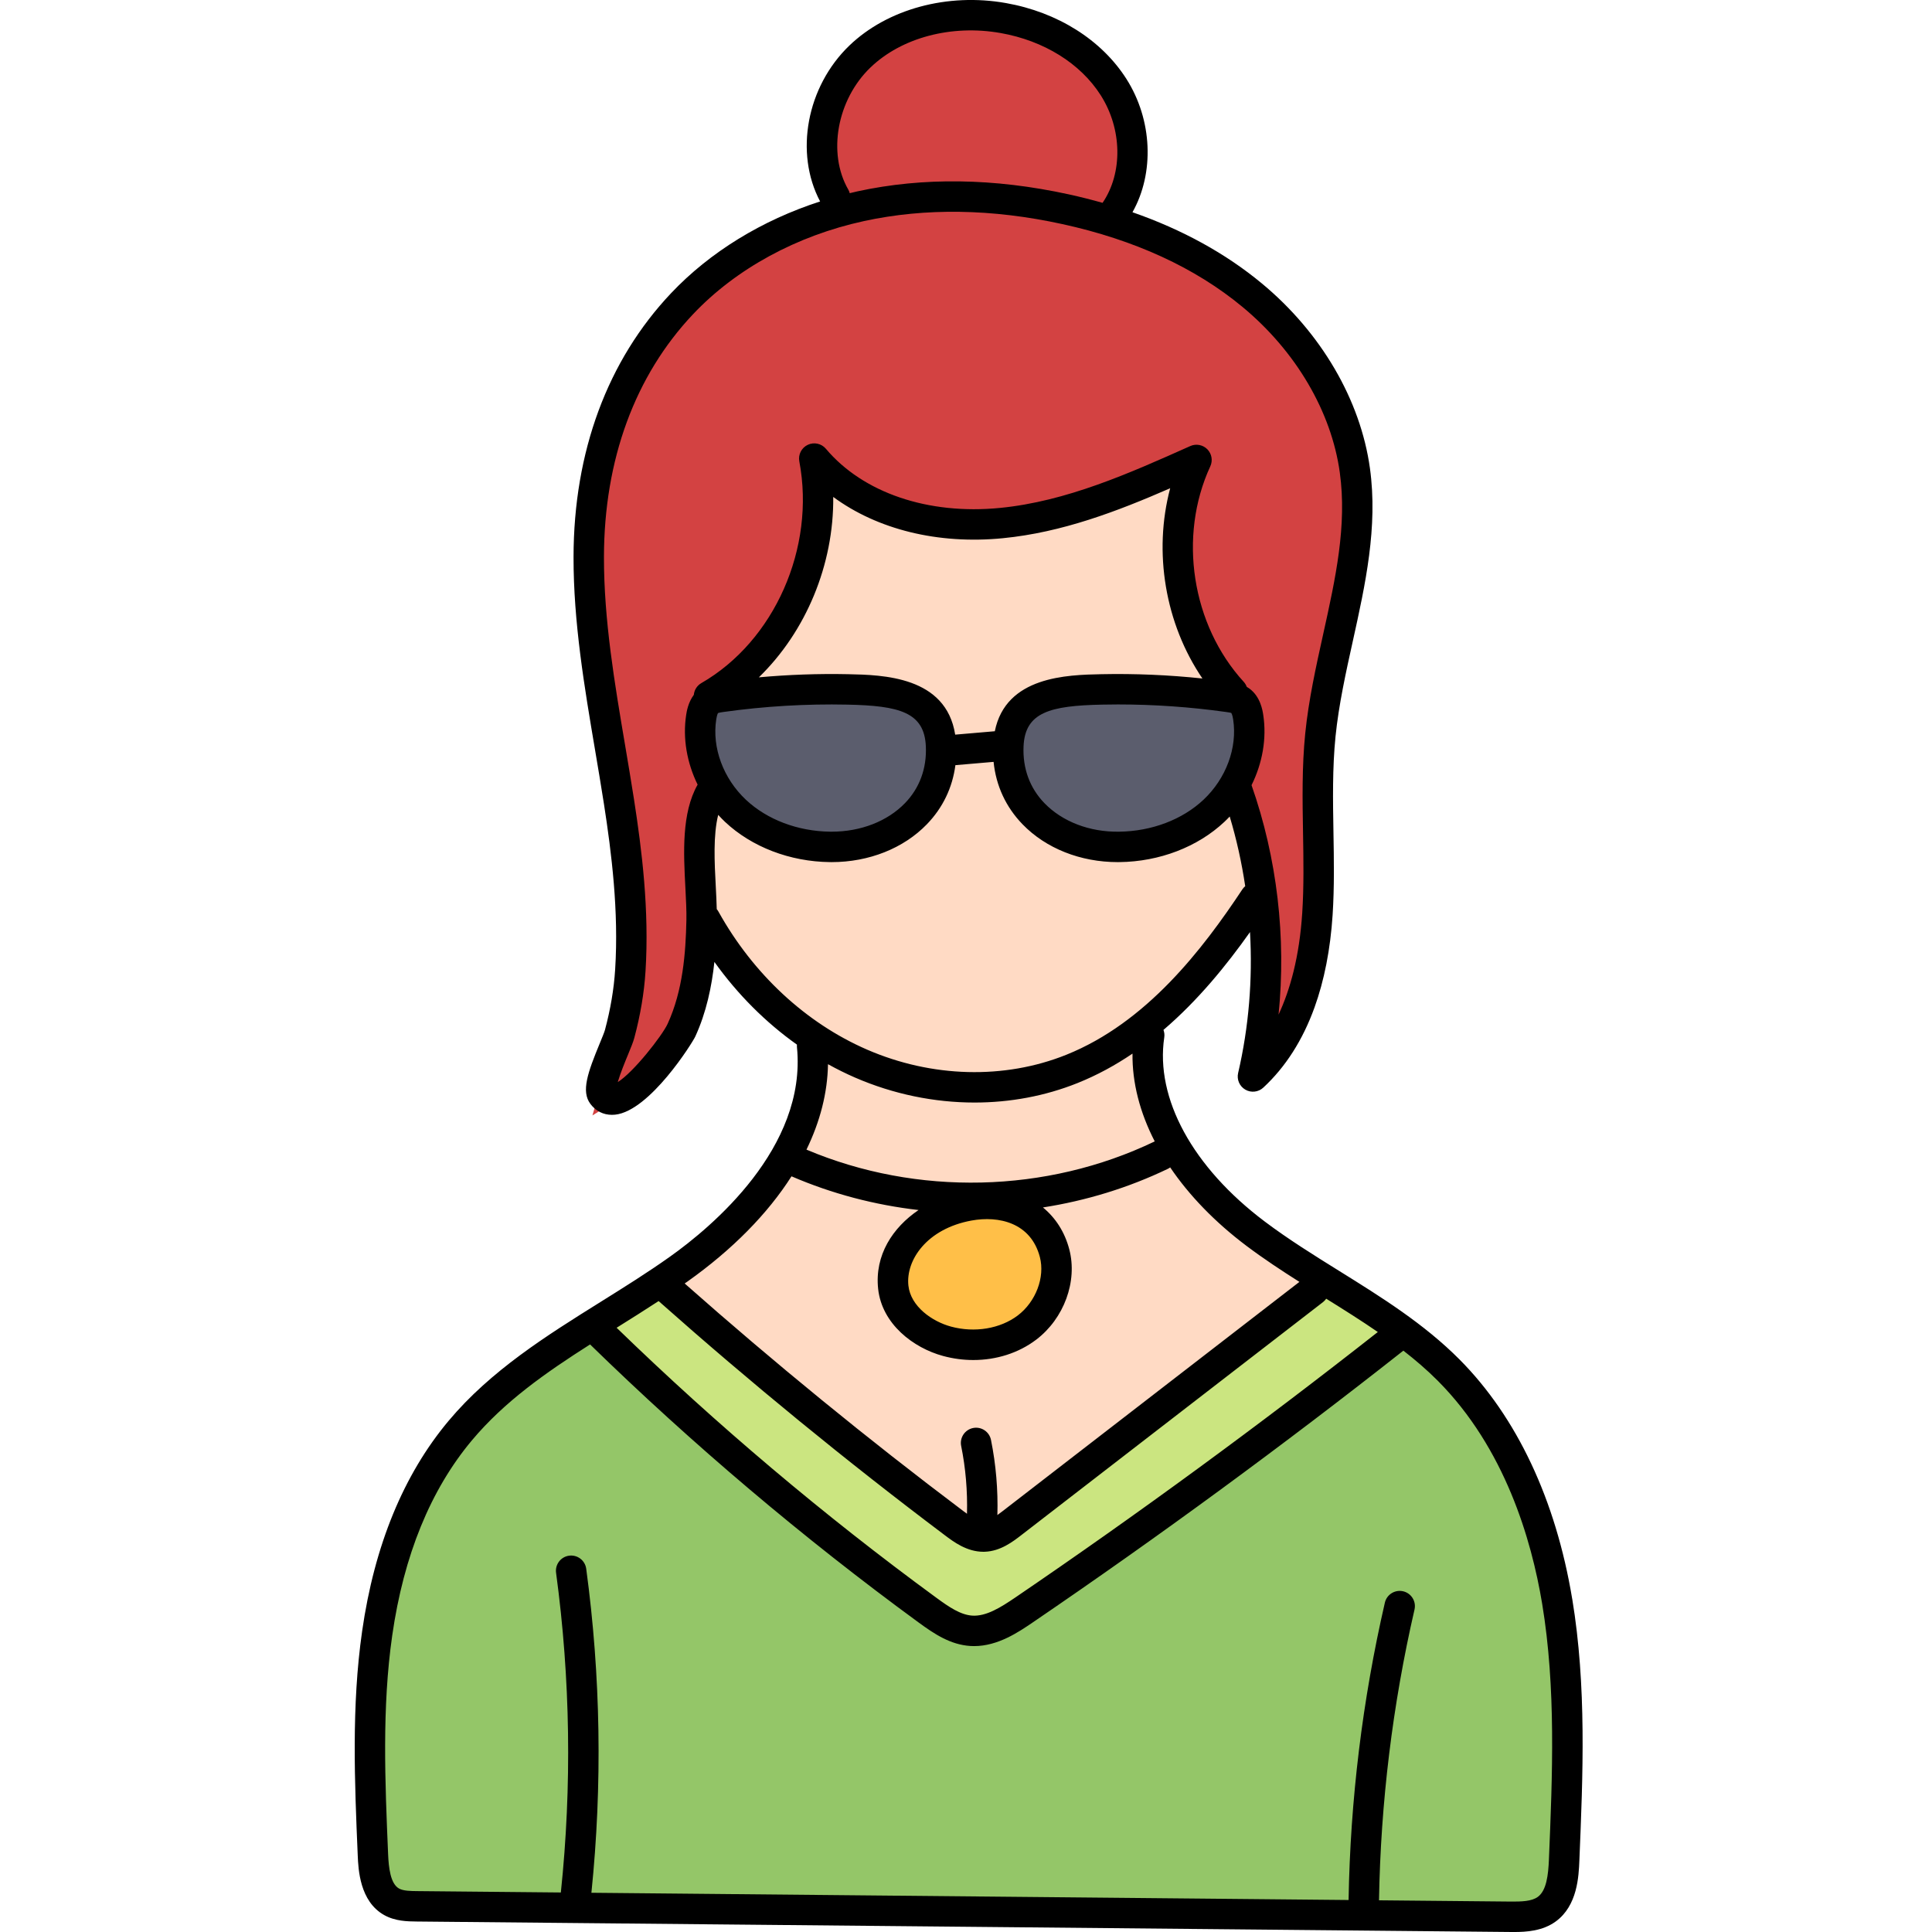 <svg height="511pt" viewBox="-93 0 511 511.998" width="511pt" xmlns="http://www.w3.org/2000/svg"><path d="m306.602 507.93-38.719-.367.066-4.027c.445-26.203 3.648-52.41 9.512-77.891-5.926 25.465-9.125 51.695-9.57 77.945l-.066 3.969-209.02-2 .445-4.367c2.902-28.27 2.445-56.848-1.352-84.934 3.77 28.414 4.199 57.234 1.211 85.684l-.383 3.613-41.723-.391c-2.215-.027-4.676-.059-6.719-1.203-3.953-2.211-4.711-7.504-4.93-12.391-.82-19.316-1.664-39.258 1.125-58.715 3.16-21.98 10.566-40.055 22.016-53.711 8.516-10.168 19.047-17.836 32.238-26.227l2.672-1.699 2.266 2.211c27.062 26.395 56.211 51.059 86.629 73.312 3.867 2.832 7.41 5.195 11.598 5.469.234.012.508.023.773.023 5.09 0 9.781-3.199 13.207-5.535 33.387-22.734 66.379-46.93 98.059-71.906l2.461-1.941 2.473 1.926c3.652 2.848 6.777 5.586 9.551 8.375 18.414 18.531 25.781 43.516 28.719 61.207 3.766 22.742 2.785 46.039 1.84 68.57-.211 5.16-.91 10.305-4.566 12.98-2.551 1.871-5.914 2.027-8.867 2.027zm0 0" fill="#94c668"/><path d="m66.367 285.652c.672-2.336 1.945-5.457 2.707-7.32l.121-.301c.684-1.637 1.312-3.16 1.543-4.008 1.543-5.766 2.496-11.438 2.84-16.855 1-15.918-.965-31.539-3.02-44.719-.645-4.176-1.359-8.43-2.051-12.539l-.301-1.785c-2.789-16.445-5.676-33.457-5.656-50.508.043-26.855 8.602-50.07 24.754-67.145 11.926-12.598 28.723-21.754 47.297-25.793 7.801-1.695 16.016-2.559 24.414-2.559 9.613 0 19.656 1.129 29.848 3.352 19.812 4.328 36.457 12 49.473 22.801 14.895 12.348 24.801 29.242 27.176 46.355 2.062 14.871-1.105 29.188-4.465 44.348-1.859 8.402-3.785 17.094-4.664 25.789-.855 8.461-.715 17.117-.578 25.488l.008.359c.125 6.668.266 14.23-.207 21.594-.715 10.914-2.953 20.457-6.648 28.367l-7.602-2.098c2.012-19.969-.395-40.395-6.957-59.07l-.559-1.594.75-1.512c2.574-5.191 3.543-10.953 2.73-16.23-.133-.883-.484-3.195-2.078-4.371-.125-.09-.242-.16-.359-.227l-1.262-.738-.488-1.379c-14.836-16.199-18.758-41.484-9.52-61.457-16.465 7.305-33.441 14.898-51.734 16.684-2.438.238-4.898.359-7.312.359-17.516 0-32.918-6.352-42.254-17.434 4.586 24.527-7.145 51.008-27.953 62.977l-.109 1.105-.672.918c-.938 1.266-1.188 2.926-1.281 3.551-.805 5.238.145 10.957 2.668 16.113l.93 1.895-1.043 1.836c-3.707 6.527-3.188 16.445-2.727 25.195.188 3.426.328 6.254.277 8.82-.191 9.047-.977 19.574-5.348 29.09-1.668 3.613-9.711 14.047-14.742 17.152l-8.809 5.441zm0 0" fill="#d34242"/><path d="m197.609 57.602c-3.055-.855-5.91-1.574-8.734-2.191-10.195-2.227-20.238-3.355-29.855-3.355-8.398 0-16.621.863-24.438 2.566-.418.09-.852.195-1.281.301l-4.426 1.043-1.035-3.691c-6.441-11.199-3.555-27.562 6.586-37.277 7.23-6.953 17.918-10.941 29.324-10.941 2.879 0 5.777.258 8.617.758 12.582 2.23 23.223 8.887 29.191 18.262 6.617 10.367 6.797 23.605.438 32.93l-1.617 2.379zm0 0" fill="#d34242"/><path d="m164.676 432.168c-.258 0-.516-.008-.773-.023-4.168-.27-7.703-2.629-11.562-5.453-29.812-21.809-58.48-46.016-85.215-71.949l-3.531-3.426 4.324-2.926.105-.051.801-.504c3.297-2.066 6.703-4.203 10.023-6.379l2.559-1.68 2.289 2.031c24.426 21.664 49.863 42.473 75.609 61.844 2.004 1.516 4.734 3.578 7.809 3.578h.297c2.836-.129 5.387-2.094 7.25-3.527l79.992-61.781c.02-.027 2.238-3.125 2.238-3.125l3.18 1.977c5.258 3.266 9.621 6.031 13.832 8.918l4.492 3.078-4.281 3.367c-31.152 24.5-63.539 48.219-96.262 70.5-4.285 2.918-8.516 5.531-13.176 5.531zm0 0" fill="#cbe580"/><path d="m164.379 356.34c-2.332 0-4.656-.309-6.902-.918-6.508-1.762-13.43-6.871-14.223-14.316-.898-8.539 5.797-19 19.98-21.578 1.609-.297 3.23-.445 4.812-.445 9.074 0 15.766 4.879 17.902 13.047 1.809 6.938-1.191 15.02-7.301 19.66-3.867 2.934-8.934 4.551-14.27 4.551zm0 0" fill="#ffbf48"/><path d="m202.566 224.406c-8.672 0-16.754-3.203-22.168-8.789-4.656-4.816-6.953-11.047-6.645-18.023.637-14.375 14.555-14.656 24.715-14.863 1.434-.027 2.871-.051 4.312-.051 9.684 0 19.484.684 29.133 2.027l.32.051c1.02.156 1.68.27 2.359.613l.527.266.426.406c.887.844 1.41 2.09 1.707 4.039 1.344 8.73-2.129 18.219-9.062 24.758-6.348 5.965-15.48 9.449-25.059 9.562zm0 0" fill="#5b5d6d"/><path d="m126.52 224.402c-9.621-.113-18.754-3.598-25.098-9.559-6.941-6.543-10.41-16.035-9.066-24.77.102-.676.234-1.273.402-1.812v-1.609l2.039-1.148c.781-.438 1.629-.598 2.652-.754l.152-.027c9.719-1.359 19.5-2.043 29.168-2.043 1.457 0 2.914.023 4.375.055 10.156.203 24.07.488 24.711 14.859.309 6.977-1.988 13.207-6.645 18.02-5.41 5.586-13.543 8.789-22.312 8.789zm0 0" fill="#5b5d6d"/><g fill="#ffdac4"><path d="m166.82 401.395c.176-6.406-.371-12.805-1.621-19.016 1.184 6.199 1.727 12.551 1.559 18.891l-.195 7.477-6.109-4.316c-.293-.207-.578-.422-.875-.641l-.223-.168c-25.328-19.07-50.238-39.418-74.062-60.492l-3.824-3.383 4.508-3.117c.133-.09.266-.176.395-.27 11.469-8.152 20.383-17.156 26.52-26.777l1.832-2.875 3.129 1.352c10.242 4.434 21.191 7.336 32.535 8.629l10.715 1.223-8.922 6.062c-3.762 2.555-9.934 8.18-8.98 17.137.793 7.469 7.734 12.602 14.262 14.371 2.312.625 4.668.941 6.992.941 5.281 0 10.336-1.625 14.234-4.578 6.125-4.652 9.137-12.77 7.324-19.734-.973-3.715-2.871-6.75-5.648-9.02l-6.934-5.664 8.844-1.387c11.219-1.754 21.973-5.082 31.969-9.883-.008 0 .039-.031.082-.066l3.328-2.32 2.273 3.359c4.859 7.176 11.363 13.855 19.324 19.855 4.688 3.527 9.582 6.703 13.754 9.348l4.82 3.055-83.195 64.25c-.484.379-.973.75-1.449 1.098l-6.574 4.793zm0 0"/><path d="m164.777 288.125c-10.18 0-20.578-2.176-30.07-6.293-17.004-7.371-31.668-20.965-41.289-38.277l-.945-1.055-.031-1.484c-.035-1.836-.133-3.77-.246-5.926-.34-6.242-.762-14.023.754-20.105l1.812-7.27 5.031 5.551c.555.609 1.074 1.137 1.582 1.613 6.359 5.984 15.508 9.473 25.102 9.582 0 0 .273.012.312.012h.113c8.785 0 16.934-3.215 22.355-8.812 3.617-3.746 5.793-8.258 6.469-13.41l.418-3.188 17.258-1.484.391 3.926c.543 5.453 2.754 10.219 6.566 14.156 5.414 5.602 13.562 8.812 22.352 8.812.039 0 .191 0 .23-.004l.195-.008c9.598-.109 18.742-3.598 25.094-9.574.441-.414.863-.832 1.273-1.262l4.75-4.965 1.969 6.586c1.859 6.211 3.285 12.605 4.234 19.008l.32 2.137s-1.672 1.488-1.703 1.516c-10.922 16.469-26.27 36.422-48.535 45.348-8.066 3.23-16.734 4.871-25.762 4.871zm0 0"/><path d="m155.691 195.305c-1.773-11.227-13.098-12.398-24.543-12.633-1.438-.031-2.871-.047-4.309-.047-6.195 0-12.543.289-18.871.859l-11.246 1.016 8.102-7.867c11.742-11.402 18.656-28.191 18.496-44.902l-.074-8.016 6.449 4.758c9.211 6.797 21.609 10.539 34.914 10.539h.004c2.395 0 4.844-.121 7.277-.359 15.25-1.496 29.738-7.098 43.121-12.93l7.594-3.305-2.129 8c-4.238 15.938-1.254 33.559 7.98 47.133l4.844 7.125-8.566-.898c-7.336-.766-14.727-1.152-21.961-1.152-1.438 0-2.875.016-4.309.047-11.188.223-22.289 1.324-24.414 11.918l-.645 3.211h-3.352l-13.785 1.184zm0 0"/><path d="m163.918 317.414c-15.57 0-31.219-3.137-45.254-9.066l-3.887-1.645 1.848-3.793c3.402-6.98 5.188-14.031 5.309-20.957l.113-6.656 5.824 3.227c2.277 1.262 4.57 2.395 6.812 3.371 9.484 4.113 19.891 6.289 30.086 6.289 9.055 0 17.734-1.641 25.793-4.875 4.699-1.883 9.352-4.375 13.82-7.406l6.348-4.305-.102 7.668c-.09 6.98 1.738 14.18 5.441 21.395l2.984 5.824h-5.652c-15.195 7.152-32.285 10.93-49.484 10.93zm0 0"/></g><path d="m323.145 423.695c-4.344-26.207-14.664-48.133-29.844-63.41-9.434-9.496-20.824-16.582-31.836-23.434-6.645-4.133-13.516-8.406-19.773-13.117-19.121-14.387-29.082-32.645-26.648-48.84.105-.688.008-1.352-.211-1.961 9.141-7.816 16.668-17.082 22.93-25.922.715 12.551-.32 25.203-3.148 37.348-.402 1.727.371 3.512 1.902 4.402s3.461.676 4.762-.527c5.879-5.438 10.445-12.578 13.57-21.227 2.594-7.184 4.211-15.434 4.805-24.531.477-7.352.348-14.77.223-21.938-.145-8.371-.293-17.023.547-25.363.852-8.41 2.754-17.004 4.594-25.32 3.285-14.852 6.684-30.211 4.523-45.785-2.512-18.098-12.941-35.934-28.609-48.93-9.617-7.98-21.121-14.297-34.316-18.895 5.848-10.379 5.312-24.48-1.633-35.367-6.59-10.328-18.215-17.645-31.902-20.066-15.5-2.746-31.391 1.566-41.477 11.246-11.344 10.895-14.586 28.473-7.766 41.328-15.402 4.977-29.176 13.398-39.48 24.293-16.879 17.836-25.824 42.016-25.867 69.922-.027 17.316 2.891 34.543 5.711 51.199.789 4.68 1.609 9.52 2.348 14.266 2.016 12.988 3.945 28.352 2.969 43.848-.32 5.156-1.234 10.559-2.707 16.055-.156.582-.797 2.133-1.359 3.5-3.211 7.781-4.98 12.746-2.504 16.062 1.414 1.898 3.422 2.91 5.715 2.91.277 0 .559-.012.848-.043 9.191-.969 20.516-19.121 21.234-20.691 2.953-6.414 4.379-13.328 5.074-19.789 6.145 8.594 13.566 16.02 21.879 21.922-.016.223-.023.449 0 .68 2.641 26.641-22.652 47.691-33.652 55.508-5.887 4.184-12.215 8.137-18.332 11.957-14.336 8.953-29.16 18.215-40.336 31.551-11.945 14.258-19.656 33.012-22.914 55.734-2.848 19.848-1.992 39.984-1.164 59.461.156 3.629.516 12.137 6.996 15.773 2.961 1.66 6.258 1.691 8.668 1.715l289.602 2.773c.363.004.75.008 1.156.008 3.242 0 7.582-.246 11.086-2.812 5.738-4.195 6.059-11.938 6.234-16.098.949-22.758 1.934-46.297-1.895-69.395zm-191.836-373.445c-5.566-9.645-2.984-23.863 5.879-32.371 8.262-7.934 21.477-11.426 34.488-9.125 11.469 2.031 21.133 8.031 26.512 16.465 5.719 8.969 5.898 20.629.504 28.535-2.918-.824-5.902-1.582-8.965-2.25-19.746-4.312-38.586-4.578-55.992-.793-.688.148-1.363.32-2.047.484-.09-.324-.203-.645-.379-.945zm-42.906 193.594c-.18 8.625-.91 18.641-4.98 27.492-1.438 3.125-9.047 12.855-13.207 15.426.648-2.266 2.004-5.551 2.691-7.215.785-1.902 1.402-3.406 1.691-4.492 1.613-6.012 2.609-11.945 2.969-17.637 1.023-16.266-.969-32.172-3.051-45.586-.746-4.801-1.57-9.668-2.363-14.375-2.766-16.328-5.625-33.211-5.598-49.84.039-25.812 8.219-48.078 23.656-64.395 11.371-12.012 27.434-20.762 45.238-24.633 16.266-3.535 33.953-3.273 52.559.793 19.184 4.184 35.254 11.578 47.777 21.965 14.137 11.727 23.531 27.703 25.77 43.832 1.961 14.141-1.133 28.125-4.41 42.938-1.891 8.539-3.844 17.371-4.742 26.246-.891 8.816-.734 17.715-.586 26.312.121 7.012.246 14.258-.211 21.281-.754 11.598-3.203 20.352-6.273 26.926 2.059-20.453-.379-41.504-7.16-60.805 2.898-5.844 4.055-12.387 3.102-18.617-.184-1.195-.734-4.824-3.66-6.98-.234-.172-.473-.324-.711-.461-.176-.477-.438-.926-.801-1.324-13.793-15.078-17.438-38.562-8.859-57.113.703-1.523.391-3.328-.789-4.523-1.184-1.195-2.984-1.535-4.516-.848-16.129 7.211-32.809 14.668-50.445 16.395-19.039 1.867-36.281-3.996-46.121-15.676-1.18-1.402-3.156-1.832-4.816-1.043-1.652.785-2.57 2.59-2.227 4.391 4.336 22.887-6.586 47.594-25.965 58.75-1.176.676-1.875 1.855-1.996 3.109-1.508 2.027-1.887 4.402-2.027 5.324-.945 6.184.191 12.668 3.035 18.477-4.277 7.535-3.73 18.066-3.238 27.375.16 3.105.316 6.039.266 8.531zm81.73-50.047c-.047.004-.09-.004-.137 0l-10.359.891c-2.438-15.469-19.18-15.828-28.406-16.02-7.852-.164-15.758.121-23.625.832 12.504-12.141 19.887-29.898 19.711-47.805 11.668 8.602 27.738 12.629 44.961 10.934 15.711-1.539 30.281-7.117 44.332-13.238-4.512 16.957-1.328 35.902 8.543 50.414-8.902-.934-17.879-1.324-26.773-1.137-9.043.188-25.316.535-28.246 15.129zm-73.824-3.117c.203-1.328.469-1.688.453-1.691.25-.141 1.117-.262 1.488-.312 10.859-1.52 21.898-2.176 32.812-1.945 13.77.285 20.395 2.012 20.797 11.039.262 5.848-1.648 11.059-5.523 15.062-4.668 4.824-11.73 7.57-19.434 7.57-.129 0-.254 0-.379 0-8.598-.102-16.746-3.188-22.359-8.473-5.988-5.637-9-13.781-7.855-21.25zm102.238-3.949c1.41-.031 2.824-.047 4.238-.047 9.527 0 19.117.668 28.574 1.992.375.051 1.25.176 1.434.266.012.016.297.348.508 1.738 1.145 7.469-1.867 15.613-7.855 21.25-5.613 5.285-13.766 8.371-22.359 8.473-7.832.133-15.07-2.668-19.812-7.57-3.875-4.004-5.785-9.215-5.523-15.062.402-9.027 7.027-10.754 20.797-11.039zm-101.637 54.871c-.133-.246-.293-.469-.465-.672-.047-1.926-.148-3.941-.258-6.047-.344-6.434-.707-13.523.645-18.934.582.637 1.176 1.258 1.805 1.852 7.07 6.652 17.199 10.539 27.793 10.664.156 0 .312.004.469.004 9.879-.004 19.055-3.645 25.234-10.031 4.223-4.363 6.781-9.707 7.559-15.664l10.121-.871c.633 6.309 3.238 11.957 7.668 16.535 6.18 6.391 15.352 10.031 25.23 10.031.156 0 .316-.004.469-.004 10.594-.125 20.723-4.012 27.793-10.664.488-.457.957-.93 1.414-1.414 1.809 6.027 3.18 12.203 4.109 18.457-.266.234-.52.492-.727.805-10.574 15.953-25.438 35.359-46.723 43.891-16.371 6.562-35.598 6.062-52.75-1.375-16.191-7.023-30.184-20.008-39.387-36.562zm36.18 43.961c10.164 4.41 21 6.621 31.684 6.621 9.398 0 18.68-1.715 27.273-5.16 5.227-2.094 10.074-4.754 14.578-7.809-.098 7.695 1.945 15.59 5.891 23.266-.012.004-.023.008-.031.012-28.66 13.773-62.992 14.543-92.262 2.168 3.633-7.473 5.582-15.098 5.703-22.641 2.34 1.297 4.727 2.484 7.164 3.543zm43.137 63.043c-4.648 3.523-11.43 4.652-17.703 2.953-5.023-1.359-10.699-5.348-11.289-10.875-.719-6.738 4.898-15.066 16.719-17.227 7.203-1.316 15.734.539 18.125 9.684 1.391 5.332-1.07 11.836-5.852 15.465zm-59.969-36.871c10.73 4.633 22.105 7.609 33.668 8.934-6.852 4.652-11.66 11.934-10.711 20.867.996 9.348 9.355 15.68 17.199 17.805 2.664.723 5.371 1.078 8.035 1.078 6.102 0 11.992-1.855 16.652-5.391 7.383-5.602 10.992-15.438 8.777-23.922-1.207-4.629-3.664-8.391-6.988-11.121 11.43-1.785 22.613-5.191 33.086-10.227.23-.109.441-.242.637-.387 5.02 7.41 11.832 14.484 20.234 20.809 4.52 3.398 9.266 6.527 14.012 9.531l-78.672 60.766c-.469.359-.926.707-1.367 1.023.184-6.672-.375-13.348-1.695-19.906-.438-2.184-2.562-3.598-4.75-3.156-2.18.438-3.594 2.566-3.156 4.746 1.195 5.922 1.703 11.949 1.543 17.977-.336-.242-.676-.492-1.016-.75-25.281-19.031-50.082-39.301-73.801-60.277.254-.176.52-.348.77-.531 11.93-8.477 21.223-17.961 27.543-27.867zm-35.215 33.062c24.348 21.605 49.852 42.48 75.852 62.055 2.332 1.758 5.824 4.383 10.211 4.383.129 0 .254 0 .383-.008 4.152-.145 7.445-2.688 9.625-4.371l80.023-61.805c.328-.254.59-.559.82-.883 4.707 2.926 9.289 5.809 13.68 8.828-31.09 24.441-63.379 48.098-96.039 70.336-3.934 2.676-7.754 5.059-11.434 4.824-3.094-.203-6.117-2.242-9.461-4.691-29.789-21.797-58.293-45.883-84.789-71.594.023-.016.043-.031.066-.043 3.656-2.285 7.375-4.621 11.062-7.031zm235.941 147.961c-.176 4.164-.652 8.254-2.938 9.926-1.648 1.203-4.332 1.281-7.406 1.246l-34.688-.332c.441-25.902 3.598-51.812 9.41-77.059.496-2.172-.855-4.336-3.027-4.836-2.164-.496-4.336.855-4.832 3.027-5.941 25.812-9.168 52.305-9.613 78.789l-200.66-1.918c2.93-28.551 2.477-57.434-1.375-85.875-.297-2.211-2.336-3.754-4.535-3.457-2.207.297-3.75 2.332-3.453 4.535 3.797 28.062 4.219 56.559 1.266 84.719l-38.094-.363c-1.707-.02-3.641-.035-4.797-.688-2.27-1.273-2.734-5.523-2.887-9.086-.812-19.105-1.652-38.867 1.09-57.969 3.043-21.219 10.148-38.613 21.113-51.707 8.637-10.305 19.559-17.938 31.32-25.422 27.164 26.488 56.445 51.281 87.066 73.684 4.219 3.086 8.438 5.883 13.695 6.227.344.023.688.031 1.027.031 6.305 0 11.781-3.727 15.469-6.234 33.438-22.77 66.488-47.008 98.273-72.062 3.211 2.496 6.293 5.133 9.172 8.031 17.68 17.793 24.773 41.93 27.609 59.047 3.688 22.277 2.727 45.391 1.793 67.746zm0 0"/></svg>
